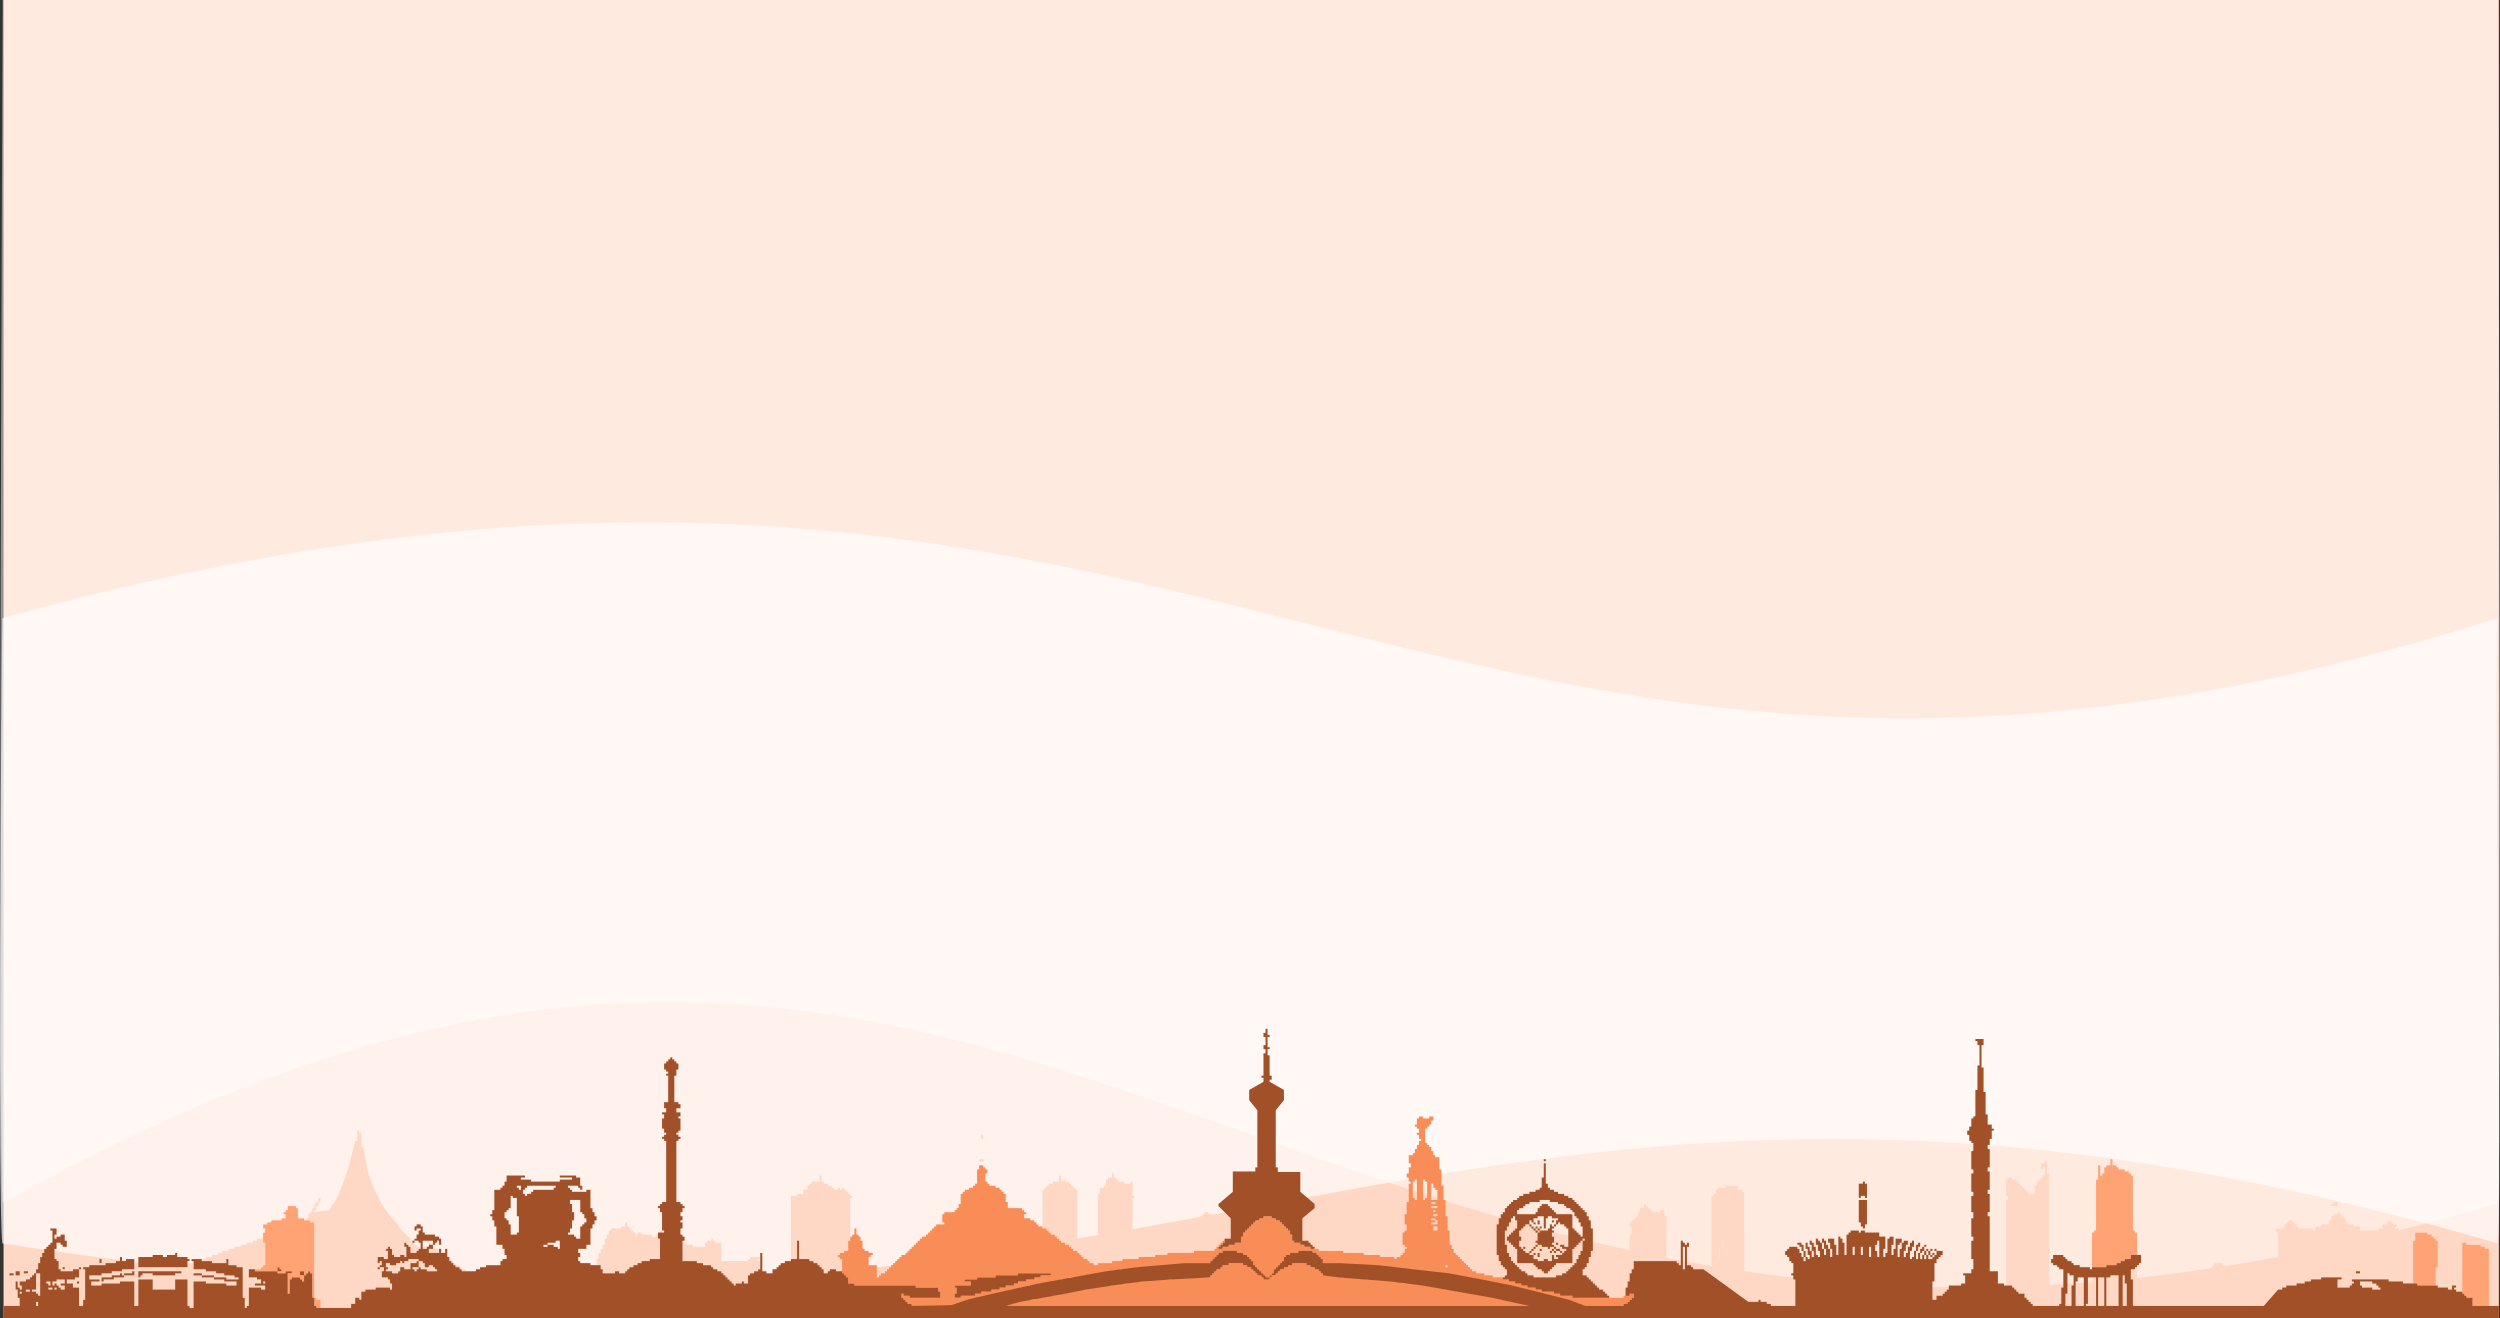 <svg xmlns="http://www.w3.org/2000/svg" xmlns:xlink="http://www.w3.org/1999/xlink" width="1010.897" height="533.004" viewBox="0 0 1010.897 533.004">
  <rect x="0" y="0" width="1010.897" height="533.004" fill="#333333" stroke="none"/>
  <defs>
    <clipPath id="clip-path">
      <rect id="Rectangle_204" data-name="Rectangle 204" width="1009" height="139" transform="translate(-1249 -1361.924)" fill="#c46565"/>
    </clipPath>
  </defs>
  <g id="Group_350" data-name="Group 350" transform="translate(11479.51 18600.002)">
    <rect id="Rectangle_203" data-name="Rectangle 203" width="1009" height="533" transform="translate(-11478.076 -18600)" fill="#ffd8c5"/>
    <path id="Path_641" data-name="Path 641" d="M1008.847,228.418c-428.587-125.413-521.035,76.042-1009,0C-1.964,215.255-.7,14.108-.153-24.36c488.965-135.46,571.447,138.881,1009,0C1007.012-9.2,1011,215.947,1008.847,228.418Z" transform="translate(-11478.417 -18325.641)" fill="#fff" opacity="0.67"/>
    <path id="Path_642" data-name="Path 642" d="M0,462.063c428.587-241.333,521.035,146.329,1009,0,1.812-25.33,0-486.423,0-486.423H0S-2.155,438.065,0,462.063Z" transform="translate(-11478.417 -18575.641)" fill="#fff" opacity="0.47"/>
    <g id="Mask_Group_75" data-name="Mask Group 75" transform="translate(-10229.076 -16844.074)" clip-path="url(#clip-path)">
      <g id="Слой_x0020_1" transform="translate(-1273.894 -1339.919)">
        <g id="_2332944874992" transform="translate(0 0)">
          <g id="Group_183" data-name="Group 183" transform="translate(91.818 85.687)">
            <path id="Path_643" data-name="Path 643" d="M-197.147,375.638v-.822h-.825v.822h-1.655v.824h1.655v-.824h.825v.824h1.655v.824h1.655v-1.649h2.481v-.822h.828v2.471h-2.483v.824h.828v.822h.828v-.822h.828v-.824h.825v.824h2.483v.822h4.136v-.822h-.828v-.824h-.828v-.824h-1.655v.824h-1.653v-1.649h-.828v-.822h-1.653v-.824h-4.136v.824h-1.655v.822Z" transform="translate(291.445 -366.577)" fill="#ffd8c5" fill-rule="evenodd"/>
            <path id="Path_644" data-name="Path 644" d="M-224.662,376.7h1.653v12.357h.828v-4.942h4.964v.822h1.653V383.29H-219.7v-1.649h-2.481v-.822h3.308v-.824h-3.308V375.05h-4.964v.825h2.483Z" transform="translate(254.441 -365.164)" fill="#ffd8c5" fill-rule="evenodd"/>
            <path id="Path_645" data-name="Path 645" d="M-236.305,376.346v.824h-2.481v.822h7.445V392h.828v.822h1.653V392h-1.653V374.7h-.828v1.649Z" transform="translate(238.786 -365.635)" fill="#ffd8c5" fill-rule="evenodd"/>
            <path id="Path_646" data-name="Path 646" d="M122.105,390.586h.828v-.824h.828v-.824h.828v-.824h.828v-.824h.825v-.822h.828v-.824h.828v-.825h.828v-9.062h-1.655v8.237h.828v.824h-.828v.825h-.828v.824h-.825v.822h-.828v.824h-.828v.824h-.828v.824h-.828Z" transform="translate(724.109 -364.221)" fill="#ffd8c5" fill-rule="evenodd"/>
            <path id="Path_647" data-name="Path 647" d="M-197.719,378.934v1.647h.828v.824h-6.617v1.646h.825v-.822h5.792v.822h.828v-2.471h-.828v-1.647h-.828v-.824H-200.2v-1.649h-.828v1.649h.828v.824Z" transform="translate(286.227 -363.279)" fill="#ffd8c5" fill-rule="evenodd"/>
            <path id="Path_648" data-name="Path 648" d="M136.217,383.171H138.7v-.824h.828v-.824h.825V380.7h-.825v-.822h2.481v-.824h-.828v-.824h2.481v-1.649h-.825v.824h-1.655v-.824h.828v-.822h-.828v.822h-.828v2.473h-.825v.824H138.7v.822h.828v.824H138.7v.824h-2.481Z" transform="translate(743.086 -364.221)" fill="#ffd8c5" fill-rule="evenodd"/>
            <path id="Path_649" data-name="Path 649" d="M-228.312,378.342v.824h.828v.824h4.134v-1.649h-4.962v-.822h-1.655v.822Z" transform="translate(250.646 -361.865)" fill="#ffd8c5" fill-rule="evenodd"/>
            <path id="Path_650" data-name="Path 650" d="M-229.59,376.579v.824h-1.654v.824h2.481v-1.648h-.827v-.824h-2.482v.824h2.482Zm-4.963,4.12h.827v-1.648h2.482v-.824h-3.309V380.7Z" transform="translate(244.479 -364.222)" fill="#ffd8c5" fill-rule="evenodd"/>
            <path id="Path_651" data-name="Path 651" d="M-194.081,371.639h-.828v-.822h-.825v1.647h-.828v-.824h-.828v-.822h-.828v.822h.828v.824h.828v.824h1.653v.824h.828Z" transform="translate(293.343 -370.817)" fill="#ffd8c5" fill-rule="evenodd"/>
            <path id="Path_652" data-name="Path 652" d="M-202.328,376.581V374.11h2.481v.824h.828v-.824h-.828v-.824h-2.481v.824h-.828v2.471Z" transform="translate(286.701 -367.52)" fill="#ffd8c5" fill-rule="evenodd"/>
            <path id="Path_653" data-name="Path 653" d="M-228.3,377.638v-.824h-.827v.824Zm-3.309,2.472v-1.648h2.482v-.824h-3.309v2.472Z" transform="translate(247.326 -362.808)" fill="#ffd8c5" fill-rule="evenodd"/>
            <path id="Path_654" data-name="Path 654" d="M-197.024,374.228h-2.483v-1.647h-.825v1.647h.825v.824h2.483Z" transform="translate(290.497 -368.461)" fill="#ffd8c5" fill-rule="evenodd"/>
            <path id="Path_655" data-name="Path 655" d="M-236.9,378.934v-1.649h1.653v-.824h-2.481v2.473Z" transform="translate(240.209 -363.279)" fill="#ffd8c5" fill-rule="evenodd"/>
            <path id="Path_656" data-name="Path 656" d="M-196.915,374.817v-2.471h-.828v-.824h-.828v1.649h.828v1.647Z" transform="translate(292.868 -369.875)" fill="#ffd8c5" fill-rule="evenodd"/>
            <path id="Path_657" data-name="Path 657" d="M-204.2,380.342h-2.483v.822h1.655v.824h.828Z" transform="translate(281.956 -358.096)" fill="#ffd8c5" fill-rule="evenodd"/>
            <path id="Path_658" data-name="Path 658" d="M-191.5,373.875v-.822h-1.655v-.824h-.828v1.647Z" transform="translate(299.035 -368.933)" fill="#ffd8c5" fill-rule="evenodd"/>
            <path id="Path_659" data-name="Path 659" d="M-199.737,377.521v-1.646h-.828v-.825h-.828v.825h.828v.824h-.828v.822Z" transform="translate(289.073 -365.164)" fill="#ffd8c5" fill-rule="evenodd"/>
            <path id="Path_660" data-name="Path 660" d="M-193.387,371.875h-1.655v.824h1.655Z" transform="translate(297.613 -369.404)" fill="#ffd8c5" fill-rule="evenodd"/>
          </g>
          <g id="Group_184" data-name="Group 184" transform="translate(55.42 41.196)">
            <path id="Path_661" data-name="Path 661" d="M110.816,400.481v2.473h.828v.824h25.643v-.824h.828v-.824h.828v-.824h.828v-.824h.828v-.822h.825v-.824h.828v-.824h.828v-.824h-.828v-8.237h1.655v8.237h1.653v-.822h1.655v-.824h4.136v-.824h3.309v-.824h2.481v-.822h4.136v-.824h8.272v.824h-1.655v3.3h2.483v-.824h2.481v-.824h.828v-.824h-.828v-.822h.828v-.824h.825V389.77h.828v-.822h.828v.822h1.653v1.649h-2.481v.824h.828v.824h12.409v.822h4.962V374.118h.828v-.824H192.71v-.824h-1.655v-.824h.828v-.822h-1.655V370H189.4v-.824h-.825V370h-.828v.824h-1.655v1.647h-1.653v.824h-7.445v-1.649H174.51v-.822h-2.481V370H171.2v-1.649h-.825v-.824h-.828V366.7h-.828v-.824h-.828v.824H166.24v.822h-.828v1.649h-.828v1.649h-3.308v.822H158.8v1.649h-.828v-.824h-5.792v-.824h-.825v-.822h-.828V370h-.828v-.824H148.04V370h-.825v.824h-.828v1.647h-3.309v1.649h.828v10.711H142.25V387.3h-.828v2.471H140.6v5.769h-.828v-.824h-2.483v-.824h-2.481v-.822H131.5v-.824h-2.481v-.824h-3.311v-.824h-1.653v-1.646h-.828v-.824H122.4V387.3h-.825v-.824h-3.309v.824h-.828v.825h-.828v.824h-.828v.822h-.828v.824h-.825v.824h-1.655v7.415h-.828v1.646Z" transform="translate(745.326 -332.922)" fill="#ffd8c5" fill-rule="evenodd"/>
            <path id="Path_662" data-name="Path 662" d="M-186.2,407.793v-.824h.827v-.824h.827V404.5h-.827v.824h-1.654V402.85h.827v-.824h2.481v.824h.827v.824h.827v-3.3h-.827v-.824h.827v-.824h.827v.824h.827v.824h.827v1.648h4.136v.824h.827V401.2h-.827v-1.648h-.827v-1.648h.827v-1.648h.827v.824h.827v.824h.827v-2.472l-.827-.824-.827-.824-.827-.824-.827-.824-.827-.824-1.654-2.472-.827-.824-.827-.824-2.481-3.3-1.654-2.472-.827-1.648-.827-1.648-.827-1.648-.827-1.648-.827-2.472-.827-1.648-.827-3.3-.827-4.119-.827-4.944h-.827v-5.768h-.827v-.824h-.827v4.119h-.827l-.827,3.3-.827,3.3-.827,3.3-.827,2.472-.827,2.472-.827,2.472-1.654,4.12-.827,1.648-.827,1.648-.827.824-.827,1.648-.827.824-5.79.824V383.9h.827v-1.648h.827V380.6h-.827v.824h-.827v1.648h-.827v1.648h-.827v.824h-.827V387.2h-.827v.824h1.654v.824h1.654v30.484h.827v.824h1.654v2.472h12.408V421.8h1.654v-3.3h2.481v-1.648h1.654v-.824h3.309v-1.648h6.617v-.824h-.827v-1.648h-2.481v-.824h-.827v-1.648h.827v-.824h.827v-1.648h-1.654v1.648h-.827v.824h-.827v-1.648h.827ZM-209.36,380.6v-1.648h-.827V380.6Z" transform="translate(306.969 -351.767)" fill="#ffd8c5" fill-rule="evenodd"/>
            <path id="Path_663" data-name="Path 663" d="M78.008,407.318H80.49v.824h.827v.822h.827v.824h.827v.824H86.28v1.646h.827v.824h.827v.824h.827v.824h.827V412.26h.827v-3.3h4.136v3.3h.827V362h-.827v-4.944h-.827v.824H92.071v2.473H92.9v-.824h.827v3.3H92.9v.824h-.827v.822h-.827v.824h-.827v1.649h-.827v3.3H87.107v-.824H86.28v-.824h-.827v-.822h-.827v-.824H83.8v-.824h-.827V365.3h-.827v-.824H80.49v-.822H78.835v.822h-.827v6.593h.827v1.647h-.827Z" transform="translate(701.206 -344.702)" fill="#ffd8c5" fill-rule="evenodd"/>
            <path id="Path_664" data-name="Path 664" d="M-131.542,393.308h2.481v-7.415h.828v7.415h4.136v.824h1.655v.822h1.653v.824h.828v.825h.828v.824h.828v1.646h1.653v-.824h.828v-.822H-115V396.6h.828v-4.12H-115v-1.649h1.653v6.593h.828v.822h1.655v-4.942h-.828v-.824h-.828v-.824h.828v-.824h1.653v-.822h1.655v-4.12h.828v-17.3h.825v-.822h-.825v-.824h-.828v-.824h-.828v-.824h-.828v-.822h-.825v.822h-.828v-.822h-.828v.822h-1.653v-.822H-115v-.824h-1.655v-.824h-1.653V362h-.828v-2.471h-.828V362h-3.309v.824h-.828v.824h-.828v1.647h-1.653v1.649h-2.483v.824h-2.481Z" transform="translate(419.405 -341.403)" fill="#ffd8c5" fill-rule="evenodd"/>
            <path id="Path_665" data-name="Path 665" d="M-78.625,395.427h5.79V394.6H-68.7v-.824h4.136V369.061h.827v-.822h-.827V362.47h-.827v.824h-2.482v-.824h-2.481v-.824h-.827v-.822h-.827v-1.649h-.827v1.649h-1.654v.822h-.827v2.473h-.827v.824H-77.8v2.471h-.827Z" transform="translate(490.567 -341.874)" fill="#ffd8c5" fill-rule="evenodd"/>
            <path id="Path_666" data-name="Path 666" d="M27.208,392.6h1.654v-.822h.827v-.824h.827v-4.12h.827V384.36h.827v2.473H33v.824h.827v.822H33v.824h.827v.824h.827v.824h.827v3.3h.827v7.415h4.136v-3.3h.827v-2.473h-.827V363.763h-.827v-.824H37.962v-1.647H33v.824H29.69v.822h-.827v1.649h-.827v.824h-.827Z" transform="translate(632.891 -339.047)" fill="#ffd8c5" fill-rule="evenodd"/>
            <path id="Path_667" data-name="Path 667" d="M-165.056,384.943h1.655v1.649h.828v1.646h4.962v-.824h1.655v.824h2.481v-.824h.828v-.822h.828v-.824h1.653v-.825h1.655v-.824h1.653V383.3h3.311v-.824h4.134v-8.24h-.825v-1.649h-.828v.824h-1.655v-.824h-4.136v-.822h-1.653v.822h-.828v-.822h-.828v-.824h-.828v-.824h-.825v-.824h-.828v-1.646h-.828v1.646h-1.653v.824h-4.136v.824h-.828v1.647h-.828v1.649h-.828V376.7h-.825v1.649h-.828V380h-.828v2.473h-.828Z" transform="translate(374.336 -330.567)" fill="#ffd8c5" fill-rule="evenodd"/>
            <path id="Path_668" data-name="Path 668" d="M-74.088,390.013V365.294h-.827v-.822h-.827v-.824h-.827v-.824H-77.4V362h-1.654v-.824h-.827V362h-.827v-2.471h-.827V362h-2.481v.824h-1.654v.824H-86.5v.824h-.827v.822h-.827v15.655H-86.5v.824h.827v.824h.827v.822h1.654v.824h.827v.824h.827v.824h.827v.822h1.654v.824H-77.4v.824h.827v.824h.827v.825Z" transform="translate(477.758 -341.403)" fill="#ffd8c5" fill-rule="evenodd"/>
            <path id="Path_669" data-name="Path 669" d="M13.1,392.479h.827v-1.646h.827v-3.3H27.986V369.409h-.827v-2.471H25.5v.824H22.2v-.824h-.827v-.824h-.827v-.824h-.827v-.822h-.827v1.647H17.233v1.649h-.827v1.647h-.827v.824h-.827v.824h-.827v.824H13.1v1.647h.827v3.3H13.1Z" transform="translate(613.914 -334.807)" fill="#ffd8c5" fill-rule="evenodd"/>
            <path id="Path_670" data-name="Path 670" d="M-150.239,372.11v7.418h5.789v.822h2.483v.824h3.308V382h.828v.824h1.653v.822h1.655v.824h.825v.824h.828v.824h.828v.824h.828v.822h.828v.824h.825v.824h.828v-.824h2.483v-.824h.825v.824h1.655v-3.3h.828v-.824h1.653v-.824h1.655v-.822h.828v-3.3h-.828V378.7h.828v-.824h-4.136v.824h-.828v.824h-10.753V372.11h-2.483v-.822h-.825v-.824h-.828v.824h-1.655v.822h-.828v1.649H-146.1v-.824h-2.481v-.824Z" transform="translate(394.261 -326.798)" fill="#ffd8c5" fill-rule="evenodd"/>
            <path id="Path_671" data-name="Path 671" d="M-67.689,383.179h2.482v-.824h10.753v-.822h8.272v-.824h.827v-.824h.827v-.824h.827v-.824h.827v-.822H-43.7v-1.649h.827v-.824H-43.7v-3.3h-.827V370h-.827v-1.649h-.827v-.824h-.827V366.7h-1.654v-.824h-1.654v.824h-.827v.822h-.827v.824H-52.8V370h-.827v1.647h-.827v2.473h-.827v1.646h.827v.824h-.827v.824h-.827v1.647H-67.689Z" transform="translate(505.274 -332.922)" fill="#ffd8c5" fill-rule="evenodd"/>
            <path id="Path_672" data-name="Path 672" d="M-232.083,377.879v1.649h1.653v.822h5.792V378.7h.825v2.471h8.272v1.649h4.964V382h.825v-.824h.828V372.11h-.828v-1.647h-2.481v.824h-1.653v.822h-2.483v.824h-2.481v.824h-2.481v.824h-2.483v.824h-2.481v.822h-1.655v.824h-2.481v.824Z" transform="translate(284.198 -326.798)" fill="#ffd8c5" fill-rule="evenodd"/>
            <path id="Path_673" data-name="Path 673" d="M-21.755,379.882v-4.944h-.827v-.822h-.827v-.824h-.827v-.824h-1.654v-.824h-.827v-.822h-.827v-1.649h-.827v-.824H-29.2v.824h-.827V370h-.827v.824h-.827v1.646h-.827v.824h-1.654v.824h-1.654v.822h-.827v1.649h.827v2.471h8.272v.824Z" transform="translate(547.022 -329.625)" fill="#ffd8c5" fill-rule="evenodd"/>
            <path id="Path_674" data-name="Path 674" d="M-242.667,378.463h2.481v4.117h9.1v-5.766h-9.1v.824h-2.481Z" transform="translate(269.965 -318.317)" fill="#ffd8c5" fill-rule="evenodd"/>
            <path id="Path_675" data-name="Path 675" d="M-233.6,392V378.817h4.964v-.824h-2.483v-.822H-233.6V374.7h-1.653V392Z" transform="translate(279.929 -321.145)" fill="#ffd8c5" fill-rule="evenodd"/>
            <path id="Path_676" data-name="Path 676" d="M-225.261,390.586h1.655v-2.473h-.828V375.756h-1.653v11.533h.825Z" transform="translate(292.263 -319.73)" fill="#ffd8c5" fill-rule="evenodd"/>
            <path id="Path_677" data-name="Path 677" d="M-228.775,378.581h4.136v.824h4.962v-.824h-1.653v-.824h-4.136v-.824h-3.309v-.824h-3.309v1.649h3.309Z" transform="translate(284.198 -319.26)" fill="#ffd8c5" fill-rule="evenodd"/>
            <path id="Path_678" data-name="Path 678" d="M139.039,379.521h.825v.824H144v.822h3.308v-.822h-.825v-.824h-.828V378.7H144v-.824h-4.962Z" transform="translate(783.28 -316.905)" fill="#ffd8c5" fill-rule="evenodd"/>
            <path id="Path_679" data-name="Path 679" d="M-244.783,378.7v9.064h1.653v-9.888h-.828v.824Z" transform="translate(267.119 -316.905)" fill="#ffd8c5" fill-rule="evenodd"/>
            <path id="Path_680" data-name="Path 680" d="M-225.466,379.167v-.824h-1.655v-.822h-4.962v1.647Z" transform="translate(284.198 -317.375)" fill="#ffd8c5" fill-rule="evenodd"/>
            <path id="Path_681" data-name="Path 681" d="M-199.981,375.521v.825h.828v1.646h.828v-.822h.828v-.824h1.653v.824h2.483v-.824h-1.655v-.825h-1.655V374.7h-.825v.824Z" transform="translate(327.369 -321.145)" fill="#ffd8c5" fill-rule="evenodd"/>
            <path id="Path_682" data-name="Path 682" d="M-197.158,372.346v2.471h2.481V374h.828v-.824h.825v-.824h-1.653v-.824h-.828v1.649h-.828v-.824Z" transform="translate(331.165 -325.385)" fill="#ffd8c5" fill-rule="evenodd"/>
            <path id="Path_683" data-name="Path 683" d="M-230.064,378.814v-1.647H-234.2v1.647Z" transform="translate(281.351 -317.846)" fill="#ffd8c5" fill-rule="evenodd"/>
            <path id="Path_684" data-name="Path 684" d="M-233.239,378.463v-1.649h-4.136v1.649Z" transform="translate(277.082 -318.317)" fill="#ffd8c5" fill-rule="evenodd"/>
            <path id="Path_685" data-name="Path 685" d="M-222.547,379.167h2.483V377.52h-4.964v.822h2.481Z" transform="translate(293.686 -317.375)" fill="#ffd8c5" fill-rule="evenodd"/>
            <path id="Path_686" data-name="Path 686" d="M-186.32,377.287v.824h.828v.822h1.655v-.822h-1.655v-.824h-.828v-.824h-1.653v-.824h-.828v-.822h-.828v-.824h-.828v.824h.828v.822h.828v.824h.828v.824Z" transform="translate(340.178 -322.086)" fill="#ffd8c5" fill-rule="evenodd"/>
            <path id="Path_687" data-name="Path 687" d="M-193.631,372.7v.824h1.655v.822h1.653V372.7h-1.653v-.824h-.828v.824Z" transform="translate(335.908 -324.913)" fill="#ffd8c5" fill-rule="evenodd"/>
            <path id="Path_688" data-name="Path 688" d="M134.928,364.938H134.1v.822h2.481v-1.647h-1.653Z" transform="translate(776.638 -335.278)" fill="#ffd8c5" fill-rule="evenodd"/>
            <path id="Path_689" data-name="Path 689" d="M-252.654,381.4h-1.655v1.649h1.655Z" transform="translate(254.309 -312.193)" fill="#ffd8c5" fill-rule="evenodd"/>
            <path id="Path_690" data-name="Path 690" d="M-33.47,368.349h.827v-2.471h-.827Z" transform="translate(551.292 -332.922)" fill="#ffd8c5" fill-rule="evenodd"/>
            <path id="Path_691" data-name="Path 691" d="M-193.51,370.817h-.827v.824h.827Zm.827,1.648v-.824h-.827v.824Z" transform="translate(334.959 -326.326)" fill="#ffd8c5" fill-rule="evenodd"/>
            <path id="Path_692" data-name="Path 692" d="M-222.559,378.7h.828v-.824h-.828Z" transform="translate(297.006 -316.905)" fill="#ffd8c5" fill-rule="evenodd"/>
            <path id="Path_693" data-name="Path 693" d="M-153.292,369.877v-.824h-.828v.824Z" transform="translate(389.042 -328.682)" fill="#ffd8c5" fill-rule="evenodd"/>
          </g>
          <g id="Group_185" data-name="Group 185" transform="translate(96.78 35.428)">
            <path id="Path_694" data-name="Path 694" d="M145.408,414.387h-4.136v-.824h-3.309v-.824h-3.309v-.824H133v-.824h-.827v-.824h-.827v-.824h-.827v-.824h-.827V407.8h-.827v-.824h-.827v-.824h-.827v-.824h-.827V404.5h-.827v-1.648h-.827V401.2H123.9v-5.767h-.827v-5.768h-.827v-6.591h-.827v-5.767h-.827v-6.591h-.827v-4.943h-1.654v-.824h-.827V363.3h-.827v-1.648h-.827v-.824H114.8v-.824h-.827v-5.767h.827v-.824h.827v-.824h.827v-1.648h.827V349.3H115.63v.824h-2.481V349.3h-1.654v.824h-.827v2.472h-.827v.824h.827v.824h.827v1.648h-.827v.824h.827v1.648h.827v.824h-.827v1.648h-.827v1.648h-.827v1.648h-.827v.824h-1.654v3.3h.827V369.9h-.827v2.472h-.827v1.648h.827v1.648h.827v.824h-.827V383.9h-.827v4.943H105.7v4.12h.827v2.472H105.7v.824h-.827V401.2h.827v.824h.827v.824H105.7V404.5h-.827v.824h-.827v.824h-1.654v.824h-.827v-.824h-5.79v-.824H89.16V404.5H80.888v-.824H70.961v-.824H67.653v-.824H65.171V401.2H63.517v-.824H61.035v-.824h-.827v-2.472h-.827v-1.648h-.827v-.824h-.827v-.824H56.9v-.824h-.827v-.824h-.827v-.824H53.59v-.824H51.936v-.824H48.627v.824H46.973v.824H45.319v.824h-.827v.824h-.827v.824h-.827v.824H42.01v.824h-.827v.824h-.827v1.648h-.827v2.472H37.047v.824H34.565v.824H32.084v.824H30.429v-.824h.827V401.2h.827v-.824h.827v-.824h-.827v.824h-.827v.824h-.827v.824H29.6v.824h-.827v.824H20.5v.824H9.749v.824H4.786v.824H-1.831v.824H-8.449v.824h-4.136v.824h-5.79v.824h-1.654v-.824h-1.654V407.8h-.827v-.824h-1.654v-.824h-.827v-.824h-.827V404.5h-.827v-.824H-28.3v-.824h-.827v-.824h-.827V401.2H-31.61v-.824h-1.654v-.824h-.827v-.824h-.827v-.824h-.827v-.824H-37.4v-.824h-.827v-.824h-.827v-.824h-1.654v-.824h-1.654v-.824h-.827v-.824h-.827v-.824h-1.654v-.824h-2.482v-1.648h.827v-.824h-.827V387.2h-.827v-.824h-5.79V383.9H-55.6v-3.3h-.827v-.824h-.827v-.824h-.827v-.824h-1.654v-.824h-2.482v-.824h-.827v-.824h-.827v-3.3h.827v-1.648h-.827v-.824H-64.7v-.824h-1.654v1.648h-.827v5.768h-.827v.824h-.827v.824h-1.654v.824h-1.654v.824h-.827v.824H-73.8v4.12h-.827v1.648h-.827v.824h-.827v.824h-4.136v.824h-.827v3.3h.827v.824h-3.309v.824h-.827v.824h-.827v.824H-86.2v.824h-.827v.824h-.827v.824h-1.654v.824h-.827v.824h-.827v.824h-.827v.824h-.827v.824h-.827v.824h-.827v.824H-95.3v.824h-.827v.824h-1.654v.824h-.827v.824h-.827v.824h-.827v.824h-.827v.824h-.827v.824h-.827v.824h-.827v.824h-.827v.824h-1.654v.824h-.827v.824h-.827v-4.944h-3.309v-3.3h.827v-.824h.827V404.5h-1.654v-.824h-1.654v-.824h-.827v-3.3h-.827v-1.648h-.827v-.824h-.827v-2.472h-.827v2.472h-.827v.824h-.827v1.648h-.827v4.119h-1.654v.824H-122.6v.824h-.827v.824h.827v.824h.827v5.767h.827v.824h.827v.824h.827v2.472h2.482v.824h24.816v.824h9.1v1.648h.827v2.472H-94.476V421.8h-2.482v-.824h-.827v1.648h.827v.824h.827v.824h.827v.824h1.654v.824h17.371V425.1h3.309v-.824h4.136v-.824h3.309v-.824h3.309V421.8h2.481v-.824h2.482v-.824h3.309v-.824h4.136v-.824H-46.5v-.824h4.136v-.824h5.79v-.824h3.309v-.824h3.309v-.824h5.79v-.824h5.79v-.824h3.309v-.824h5.79v-.824h6.617v-.824H8.923v-.824h7.445v-.824H27.121V407.8h.827v-.824h.827v-.824H29.6v-.824h.827V404.5h1.654v-.824h5.79v.824h2.481v.824H42.01v.824h.827v.824h.827v.824h.827v1.648h.827v.824h.827v.824h.827v.824H47.8v.824h.827v.824h.827v.824h1.655v.824H48.628v-.824H47.8v-.824H46.146v-.824h-.827v-.824h-.827v-.824h-.827v-.824H42.01v-.824H40.356v-.824h-5.79v.824H32.084v.824h-.827v.824H29.6v.824h-.827v.824h-.827v.824h-.827v.824H11.4v.824H-.177v.824H-6.794v.824h-5.79v.824h-5.79v.824h-4.963v.824H-28.3v.824H-31.61v.824h-4.136v.824h-4.963v.824h-3.309v.824h-5.79v.824H-52.29v.824H-55.6v.824H156.162V425.1h-2.481v-.824h-4.136v-.824h-4.963v-.824H142.1V421.8h-5.79v-.824H133v-.824h-4.963v-.824h-4.963v-.824h-4.963v-.824h-4.136v-.824h-9.1v-.824h-4.136v-.824H89.987v-.824H80.061v-.824H72.616v-.824h-.827v-.824h-.827v-.824H69.307v-.824H67.653v-.824H66v-.824h-5.79v.824H58.554v.824H56.9v.824H55.245v.824h-.827v.824h-.827v.824H51.936v.824h-.827v-.824h.827v-.824h.827v-1.648h.827v-.824h.827v-.824h.827v-.824h.827V407.8H56.9v-1.648h.827v-.824h1.654V404.5H62.69v-.824h5.79v.824h1.654v.824h.827v.824h.827v.824h.827v1.648h6.617v.824H94.95v.824h4.963v.824h9.1v.824h5.79v.824h4.136v.824H123.9v.824h4.963v.824h5.79v.824h2.481v.824h5.79v.824h2.482v.824h4.136v.824h3.309v.824h4.136v.824h2.481v.824h4.136v.824h3.309v.824h3.309v.824h4.136v.824h2.482v.824h17.371V425.1h1.654v-.824h.827v-.824h.827v-.824h.827v-1.648h-1.655v.824h-2.481v.824h-20.68V421.8H168.57v-.824h-2.482v-.824h-4.963v-.824h-2.481v-.824h-3.309v-.824h-2.482v-.824h-2.481v-.824h-2.482v-.824h-2.482v-.824Zm-186.945,0h-2.481v.824h-3.309v.824h-3.309v.824H-52.29v.824H-55.6v.824H-58.08v.824h-3.309v.824h-4.136v.824h-2.481v.824H-73.8v.824h-2.481v-1.648h.827v-2.472h-.827v-.824h6.617v-1.648h-2.481v-.824h4.963v-.824h7.445v-.824h9.1v-.824H-37.4v.824h-4.136v.824Zm163.784-4.944h.827v.824h-.827Zm-4.963-15.654h1.654v1.648h-1.654Zm.827-2.472h-1.654v-.824h1.654v.824h.827v1.648h-2.482v-.824h1.654Zm-.827-2.472h1.654v.824h-1.654Zm0-1.648h.827v.824h-.827Zm-.827-1.648h2.482v.824h-2.482Zm0-1.648h1.654v.824h-1.654Zm0-7.415h.827v1.648h.827v.824h.827v4.12h-2.482Zm-2.481,6.591h-.827v-8.239h.827v.824h.827v6.591h-.827v.824Zm-4.963-7.415h.827v-.824h.827v8.239h-.827v-.824h-.827v-6.591Z" transform="translate(388.957 -349.297)" fill="#f88d57" fill-rule="evenodd"/>
            <path id="Path_695" data-name="Path 695" d="M92.825,400.373h5.79v-.825h4.136v-.824h1.654V397.9h1.654v-.824h2.481v-1.649h2.482v-9.062H110.2v-.824h-.827V363.3h-.827v-.824h-.827v-.824H106.06v-.822h-2.482V360h-.827v-.824H101.1v-2.471h-.827v2.471H98.615V360h-.827v2.471h-.827v.824h-.827v-4.12h-.827v5.766h-.827v20.6h-.827v.824h-.827Z" transform="translate(679.771 -339.403)" fill="#ffa375" fill-rule="evenodd"/>
            <path id="Path_696" data-name="Path 696" d="M-204.117,392.833h.828v-.824h.828v-.824h.825v.824h.828V401.9h.828v3.3h.828v.822h1.653v-3.3h-1.653V401.9h-.828V371.412h-1.655v-.824h-2.481v-.824H-206.6v-4.12h-.828v-.824h-3.308v1.649h-.828v.824h-.828v.824h.828v1.647h-1.653v.824h-4.136v.824h-1.655v.824h-1.655v1.647h.828v1.649h-.828v4.117h.828v9.064h-.828v.825h-.825v.824h-2.483v.822h9.1v-1.646h.828v.824h.828v.822h-1.655v.824h3.309v-.824h2.481v.824h-1.653v8.24h.828v-5.766h.825v-.824h3.311v.824h.825v.822h.828v-2.471h-1.653v-1.649h1.653Z" transform="translate(253.749 -328.568)" fill="#ffa375" fill-rule="evenodd"/>
            <path id="Path_697" data-name="Path 697" d="M167.431,396.713v-23.07h-1.655v-.824h-1.653v-.824h-5.792v-.824h-1.653v20.6h.825v.824h.828v.822h2.481v3.3Z" transform="translate(765.641 -320.088)" fill="#ffa375" fill-rule="evenodd"/>
            <path id="Path_698" data-name="Path 698" d="M148.211,390h1.655v.824h7.445v-7.415h.825V372.7h-.825v-.824h-.828v-.824h-.828v-.824H154v-.822h-4.962v3.3h-.828Z" transform="translate(754.254 -322.442)" fill="#ffa375" fill-rule="evenodd"/>
            <path id="Path_699" data-name="Path 699" d="M27.208,379.409v5.769h.827V386H29.69v.822h.827v.824h.827v.824H33v.824h.827v.822h.827v.824h1.654v.825h.827v.824h1.654v.822h1.654v.824H42.1v.824h4.136v-.824h.827v-4.12H44.579V389.3H40.443v-.824H36.307v-7.415H35.48v-3.3h-.827v-.824h-.827v-.824H33v-.824h.827v-.822H33v-.824h-.827v-2.473h-.827v2.473h-.827v4.12H29.69v.824h-.827v.822Z" transform="translate(591.531 -320.088)" fill="#ffd8c5" fill-rule="evenodd"/>
            <path id="Path_700" data-name="Path 700" d="M104.831,387.761h1.655v-2.473h1.653v2.473h14.889v-.824H122.2v-2.473h-.825v.824h-.828v.824h-.828v-1.649h.828v-.822h-.828v-.824h-.828v.824h-.825v.822h.825v1.649h-.825v-.824h-.828v-1.646h-.828v-.824h.828v-.824h-1.655v.824h-.825v.824h.825v1.646h-1.653v-1.646h-1.655v-3.3h-.828v.822h-.825v2.473h-.828v.822h-1.655v-1.646h-.828v-1.649h-.825v-.822h-.828v-2.473H104v1.649h.828v.824H104v.822h-.825v.824h-.828v2.471h2.481Z" transform="translate(692.581 -311.136)" fill="#ffd8c5" fill-rule="evenodd"/>
            <path id="Path_701" data-name="Path 701" d="M96.949,377.638H95.294v11.535h4.963V376.814H96.949Z" transform="translate(683.093 -312.549)" fill="#ffd8c5" fill-rule="evenodd"/>
            <path id="Path_702" data-name="Path 702" d="M81.183,380.932v1.646h.827v.824h.827v.824h.827v.824h.827v.824H95.245v-.824h-.827v-2.473h-.827v-.822h-.827v.822H90.282v-3.3H86.146v3.3h-.827v2.473h-.827v-.824h-.827V383.4h-.827v-.824H82.01v-1.646Z" transform="translate(664.116 -309.252)" fill="#ffd8c5" fill-rule="evenodd"/>
            <path id="Path_703" data-name="Path 703" d="M93.883,388.7h2.482V377.167H93.883Z" transform="translate(681.195 -312.077)" fill="#ffd8c5" fill-rule="evenodd"/>
            <path id="Path_704" data-name="Path 704" d="M102.009,391.058V375.4h-.828v.824H99.528v4.12h.827v10.711Z" transform="translate(688.785 -314.433)" fill="#ffd8c5" fill-rule="evenodd"/>
            <path id="Path_705" data-name="Path 705" d="M92.472,388.7h2.482V377.167H93.3v9.886h-.827Z" transform="translate(679.297 -312.077)" fill="#ffd8c5" fill-rule="evenodd"/>
            <path id="Path_706" data-name="Path 706" d="M98.117,389.173h1.654v-9.064h-.827v-3.3h-.827Z" transform="translate(686.888 -312.549)" fill="#ffd8c5" fill-rule="evenodd"/>
            <path id="Path_707" data-name="Path 707" d="M-199.737,377.992h.828v.824h2.481v-.824h.828v-.822h-.828v.822h-.828v-1.646h-.828v-.825h-1.653V374.7h-1.655v.824h.828v.825h.828Z" transform="translate(284.112 -315.376)" fill="#ffd8c5" fill-rule="evenodd"/>
            <path id="Path_708" data-name="Path 708" d="M-124.486,379.526h1.653v.822h.828v-.822h-.828v-6.593h-1.653v1.649h.828v4.12h-.828Z" transform="translate(387.534 -317.732)" fill="#ffd8c5" fill-rule="evenodd"/>
            <path id="Path_709" data-name="Path 709" d="M-234.187,377.757v-1.649h-2.483v1.649Z" transform="translate(236.67 -313.492)" fill="#ffd8c5" fill-rule="evenodd"/>
            <path id="Path_710" data-name="Path 710" d="M-233.142,374.463v.824h2.483v-1.649h-.828v.824Z" transform="translate(241.414 -316.789)" fill="#ffd8c5" fill-rule="evenodd"/>
            <path id="Path_711" data-name="Path 711" d="M-201.5,375.756h-1.655V377.4h.828v-.824h.828Z" transform="translate(281.739 -313.962)" fill="#ffd8c5" fill-rule="evenodd"/>
            <path id="Path_712" data-name="Path 712" d="M-98.734,354.121h.827v-1.649h-.827Z" transform="translate(422.166 -345.057)" fill="#ffd8c5" fill-rule="evenodd"/>
            <path id="Path_713" data-name="Path 713" d="M-99.086,357.528h1.654v-.822h-1.654Z" transform="translate(421.691 -339.403)" fill="#ffd8c5" fill-rule="evenodd"/>
          </g>
          <g id="Group_186" data-name="Group 186">
            <path id="Path_714" data-name="Path 714" d="M603.84,431.465h.827v3.3h.827v9.063H603.84Zm-6.617.824h1.654v-.824h3.309v12.358h-4.963V432.289Zm-3.309,0h2.482v11.535h-2.482ZM588.95,443h.827V432.289h3.309v11.535H588.95V443Zm-4.136-9.063h.827v-1.648h2.481v11.535h-3.309ZM258.9,432.289h-1.655v-.824h-.827v-.824h-.827v-.824h-.827v-.824h-.827v-.824h-.827v-.824h-.827V425.7h-.827v-.824h-.827v-.824H249.8v-.824h-1.654V422.4h-2.481v-.824h-5.79v.824h-1.655v.824H237.4v.824h-.827v.824h-.827v.824h-.827v.824H224.479l-19.344,1.648-12.408,1.648-9.1,1.648-9.1,1.648-9.1,1.648-7.445,1.648-7.445,1.648-12.953,2.987-7.445,2.472-16,.309V443H112.49v-.824h-.827v-.824h-.827v-.824h-.827v-1.648h.827v.824h2.482v.824h12.408v-2.472H124.9v-1.648h-9.1v-.824H90.983v-.824H88.5V432.29h-.827v-.824h-.827v-.824H86.02v-.824H83.538v-.824H81.056v.824h-.827v.824H78.575v-1.648h-.827v-.824h-.827v-.824h-.827v-.824H74.439V425.7H72.785v-.824H68.649v-7.415h-.827v7.415H65.34v.824H62.858v.824H61.2v.824h-.827v.824h-.827v.824H57.9v1.648H55.413v-.824H53.759V422.4h-.827v6.591H52.1v.824H50.45v.824H48.8v.824h-.827v3.3H46.314v-.824h-.827v.824H43.006v.824h-.827v-.824h-.827v-.824h-.827v-.824H39.7v-.824H38.87v-.824h-.827v-.824h-.827v-.824H35.561v-.824H33.907v-.824h-.827v-.824H29.771v-.824H27.289V425.7H21.5v-8.239h.827v-1.648H21.5v-.824h-.827v-2.472H21.5v-2.472h-.827v-.824H21.5v-1.648h-.827v-1.648H21.5v-1.648h.827v-.824H21.5v-.824h-.827V401.8H19.017V377.087h.827v-.824h.827v-.824h-.827v-.824h-.827v-.824h.827v-.824h.827v-4.943h-.827V367.2h.827v-1.648H19.017V363.9h1.655v-1.648h-.827v-.824H18.19V350.722h.827V348.25h.827v-2.472h-.827v-.824H18.19v-.824h-.827v-.824h-.827v.824h-.827v.824h-.827v.824h-.827v2.472h.827v.824h.827v.824h-.827v.824h.827v10.711H14.054V363.9h.827v1.648H13.227v.824h.827v1.648h-.827v4.12h.827v1.648h.827v.824h-.827v.824h-.827v.824h.827v.824h.827V401.8H13.227v.824H12.4v.824h-.827v.824H12.4v1.648h.827v7.415h.827v.824H11.572v2.472H12.4v8.239H8.264v.824H4.955v.824H3.3v.824H1.646v.824H-.008v.824H-.836v.824h-.827v.824H-4.144v-.824H-5.8v.824h-4.963v-1.648h-.827v-1.648h-4.136v-.824h-4.136V425.7h-.827V424.05h.827V422.4h-.827v-1.648h3.309v-1.648h1.654v-6.591h.827v-1.648h.827V409.22h.827v-1.648h-.827v-1.648H-14.9v-1.648h-.827v-7.415h-1.654v.824h-5.79v-.824H-24v-.824h-.827v-.824h4.136v.824h.827v.824h.827v-1.648h-.827v-3.3h-1.654v-.824h-6.618v.824h4.963v.824h-4.963v.824H-39.713v-.824h-4.136v-.824h1.654v-.824H-49.64v2.472h-.827v1.648h-.827v.824h-.827v.824H-54.6V405.1h-.827v1.648h-.827v.824h.827v1.648h.827v2.472h.827v7.415h2.481v1.648h.827v2.472h.827v1.648h-1.654v.824h-.827v1.648h-5.79v.824h-2.482v.824h-1.654v.824h-5.79v-.824h-.827v-.824h-1.654v-.824h-.827v-.824h-.827V425.7H-72.8V424.05h-.827v-3.3h-.827V422.4H-76.11v-1.648h-.827V422.4h-4.136v-1.648h1.654v-1.648h-1.654v.824H-81.9v.824h-1.654v-3.3h4.136v1.648h.827v-.824h.827v-.824h.827v1.648h.827v-2.472h-.827v-.824h-1.654v-.824h-4.136v-.824h-.827v-2.472h-.827v-.824h-1.654v.824h-.827v1.648h.827v-.824h1.654v.824h-.827v1.648h-.827v1.648h-.827v.824h1.654v.824h.827v2.472h-.827v.824h-.827v.824h-2.481v-2.472h-.827v-.824h-.827v-.824H-91v1.648h.827v4.12H-91v-.824h-1.654v.824h-2.482v-.824h-.827v-2.472h-.827v-.824h-.827v.824h-.827v.824h.827v3.3h-1.654v-.824h-2.481v2.472h.827V425.7h.827v1.648h-.827v.824h-.827v.824h.827v-.824h1.654v1.648h-.827v2.472h2.481v.824h.827v1.648h.827v2.472h-.827v-.824h-5.79v.824h-4.136v.824h-1.654v3.3h-.827v-.824h-1.654V443h-1.654v1.648h-14.062v-.824h-.827v-3.3h-.827v-9.887h-.827v-.824h-.827v.824h-.827v.824h-.827v-1.648h-1.654v1.648h1.654v2.472h-.827v-.824h-.827v-.824h-3.309v.824h-.827v5.768h-.827v-8.239h1.654v-.824h-2.481v.824h-3.309v-.824h1.655v-.824h-.827v-.824h-.827v1.648h-9.1v-.824h-2.482v3.3h3.309v.824h1.654v1.648h-2.481v.824h4.136v1.648H-148.9v-.824h-4.963v7.415h-.827v.824h-.827v-4.12h-.827V428.17h-2.481v-.824h-3.309v-2.472h-.827v1.648h-5.79V425.7h-4.136v-.824h-4.136v.824h.827v3.3h4.963v.824h4.136v.824h3.309v.824h4.136v.824H-158v.824h-4.963v-.824h-4.963v-.824h-4.963v-.824H-176.2v.824h3.309v.824h4.963v.824h4.136v.824h4.963v1.648h-4.136v-.824h-8.272v-.824H-176.2v10.711h-1.655v-.824h-.827V433.113h-4.963v4.12h-9.1v-4.12h-5.79v10.711h-1.654v-9.887h-5.79v.824h-7.445v.824h-4.136v-1.648h3.309v-.824h-4.136v-1.648h4.963v-.824h4.136v-.824h4.136v-.824h4.963v-4.119H-203.5v.824h-1.654V424.05h-.827V425.7h-1.654v.824h-4.136v.824h-6.618v.824h-2.481v.824h.827v12.359h-.827v2.472h-1.654v-7.415H-225v-1.648h-2.482v-1.648h3.309v-.824h1.654v-3.3H-225v.824h-4.963v-.824h-.827v-3.3h-.827v-.824h-.827v-4.12h.827v-2.472h1.654v.824h.827v.824h1.654v-2.472h-.827v-2.472h-1.654v.824h-1.654v.824h-.827v-1.648h.827v-2.472H-234.1v.824h.827v4.943h-.827v.824h-.827v.824h-.827v.824h-.827V422.4h-.827v1.648h-.827v2.472h-.827v2.472h-.827v1.648h1.654V439.7h-.827v-.824h-.827v-.824h-1.655v-.824h1.655v-6.591h-.827v.824h-.827v.824h-.827v.824h-1.654v.824h-2.481v1.648h.827v1.648h-.827v-.824h-.827v-2.472h-.827v3.3h.827v3.3h.827v3.3h-31.433v4.944H784.994v-4.944h-39.7v-3.3h-2.482V439.7h-.827v-.824h-.827v-.824h-2.482v-.824h-.827v-.824h.827v-.824h-1.654v1.648h-1.654v-.824h-4.136v-.824h-8.272v-.824h-5.79v-.824h-5.79v-.824H696.485v.824h.827v.824h-.827v.824h-.827v.824h-4.963v-3.3h1.655v-.824h-8.272v.824H679.94v.824h-2.481v.824H674.15v.824h-4.136v.824H668.36v.824h-1.654l-5.79,6.591h-52.94V433.113h-.827v-4.12H608.8v-.824h.827v-.824h.827v-.824h.827v-3.3h-4.136v1.648h-2.481v.824h-1.654v.824h-1.654v.824h-4.136v.824h-5.791v.824H590.6v-.824h-4.136v-.824h-2.481v-.824h-.827V425.7h-1.654v-.824h-.827v-.824h-.827v-.824h-4.136v1.648h-.827v1.648h.827v.824h1.655v.824h.827v.824h1.654v7.415h-.827V443H578.2v.824H567.443V443h-.827v-.824h-.827v-.824h-.827v-.824h-.827v-1.648h-2.481v-.824h-.827v-.824H560v-.824h-.827v-.824h-3.309v-.824h-2.482v-4.944h-3.309V407.572h-.827v-1.648h.827v-7.415h-.827v-1.648h.827v-7.415h-.827V387.8h.827v-7.415h-.827v-1.648h.827v-2.472h.827v-3.3h.827v-.824H550.9V370.5h-1.655v-4.119h-.827v-9.063h-.827v-9.887h-.827v-9.063h.827v-2.472h-3.309v.824h.827v1.648h.827V346.6h-.827v9.887h-.827V367.2h-.827v.824h-.827v3.3H541.8v1.648h-.827v1.648h.827v2.472h.827v.824h.827v3.3h-.827v7.415h.827v1.648h-.827v7.415h.827v1.648h-.827v6.591h.827V408.4h-.827v7.415h.827v1.648h-.827v7.415h.827v4.119h-.827v1.648h-3.309v.824h.827v3.3h-1.654v.824h-4.963v1.648H532.7v.824h-.827v.824h-.827v.824h-2.482v1.648H526.91v-7.415h.827v-7.415h.827v-1.648h.827v-.824h.827v-.824h.827v-1.648h-2.482v1.648h-.827v.824h-.827v.824h-1.654v-1.648h-.827v1.648H523.6v-1.648h-.827v1.648h-.827V422.4h-.827v2.472h-.827v-3.3h-.827v2.472h-.827v.824h-.827v-3.3h.827v-1.648h.827v-2.472h-.827v.824h-.827v1.648h-.827V422.4h-.827v1.648h-.827v-2.472h.827v-2.472h.827v-1.648H515.33v.824H514.5v2.472h-.827v3.3h-.827v-4.944h.827v-.824h.827v-1.648h-2.482v4.12h-.827v2.472h-.827v-4.12h.827v-3.3H509.54v.824h-.827V422.4h-.827v1.648h-.827v-3.3h.827v-4.944H505.4v-1.648h-5.79v-.824h-1.654v.824h-.827v-.824h-3.309v.824H493v.824h-.827v8.239h-.827v-4.944h-.827v-1.648h-.827v-.824h-.827v7.415h-.827v-4.12h-.827v-2.472h-2.482v1.648h.827v2.472h.827v3.3h-.827v-3.3h-.827v-1.648H483.9v-1.648h-.827v-.824h-.827v1.648h.827v2.472h.827v2.472h-.827v-2.472h-.827v-2.472h-.827v-.824h-.827v-.824h-.827v2.472h.827v2.472h.827v2.472h-.827v-.824h-.827v-3.3h-.827v-1.648h-.827v-.824h-.827v1.648h.827v2.472h.827v2.472h-.827v-2.472h-.827v-1.648h-.827v-1.648h-.827v2.472h.827v2.472h.827v1.648h-.827v-.824h-.827V425.7H474.8V424.05h-.827V422.4h-.827v-1.648h-.827v-.824h-3.309v.824h-.827v.824h-.827v1.648h.827v.824h.827V425.7h.827v.824h.827v4.12h-.827v.824h.827v1.648h.827v10.711h-9.926V443h-1.654v-.824h-2.481v-.824H456.6v.824h-4.136l-18.2-13.183h-4.136v-.824H429.3v-.824h-1.655V419.93h.827v-1.648h-.827v.824h-.827v-.824h-.827v-.824h-.827v9.887h-.827v-.824h-.827V425.7H406.141v3.3h-.827v1.648h-.827v3.3h-.827v2.472h-.827v3.3h1.654v-.824h1.655v1.648h-.827v.824h-.827v.824h-.827V443H402v.824H386.574l-6.617-2.472-13.023-3.3-9.926-2.472L344.6,433.113l-13.235-2.472-14.56-1.648-14.062-1.648-15.717-.824h-6.617v-1.648h-.827v-.824h-.827v-.824h-.827V422.4h-1.654v-.824h-5.79v.824h-3.309v.824h-1.654v.824h-.827V425.7h-.827v.824h-.827v.824h-.827v.824h-.827v.824h-.827v1.648h-.827v.824H258.9v.824h.827v-.824h1.655v-.824h.827v-.824h.827v-.824h1.654v-.824h1.655v-.824H268v-.824h5.79v.824h1.654v.824H277.1v.824h1.654v.824h.827v.824h.827v.824l6.465.824,20.68,1.648,13.235,1.648,14.062,2.472,14.062,2.472,7.445,1.648,7.6,1.648H152.194l5.79-1.648,9.1-1.648,9.1-1.648,8.272-1.648,10.753-1.648,5.79-.824,6.617-.824,11.553-.824,15.745-.824v-.824h.827v-.824h.827v-.824h.827v-.824h1.654v-.824h.827v-.824h2.482v-.824h5.79v.824H249.8v.824h1.654v.824h.827v.824h.827v.824h.827v.824h1.654v.824h.827v.824H258.9v-.824Zm216.724-8.239v-2.472H474.8v2.472Zm-.827-4.944h-.827v-.824h-1.654v.824h.827v.824h.827v1.648h.827v-2.472Zm46.323,2.472v-1.648h.827v-1.648h-.827v.824h-.827v2.472Zm1.654.824v-.824h.827v-1.648h-.827v.824h-.827V422.4Zm1.654-2.472v-.824H523.6v.824Zm-.827,3.3h.827v-1.648H523.6Zm1.655-1.648v-.824h-.827v.824Zm0,1.648h.827v-1.648h-.827Zm1.654-1.648v-.824h-.827v.824Zm-.827,2.472h.827v-.824h-.827Zm1.654-.824V422.4h-.827v.824Zm.827-2.472h-.827v.824h.827Zm-751.088,8.239h.827v-.824h-.827Zm135.659-10.711v-.824h-.827v.824Zm-153.03,23.893h.827v1.648h-.827Zm-6.617-4.12h.827v.824h-.827Zm2.481-.824h1.654v.824h-1.654Zm11.581-.824h.827v.824h-.827Zm-2.482,0h1.655v.824h-1.655ZM699.8,433.937h4.963v.824h1.654v.824h.827v.824h.827v.824h-3.309v-.824h-4.136v-.824H699.8v-1.648Zm-116.634,9.887H580.68v-4.943h.827v-8.239h.827v.824h1.654v4.12h-.827Zm-731.235-9.887h.827v.824h-.827Zm-84.373,1.648h-.827v-1.648h1.654v-.824h3.309v1.648h-1.654v.824h1.654v1.648h-1.654v-.824h-.827v-.824h-.827v-.824h-.827v.824Zm-3.309-1.648h1.654v1.648h-.827v-.824h-.827v-.824ZM426,419.931h.827v9.063H426Zm-519.474,9.887v.824H-95.96v-.824h-2.482v-.824h.827v-.824h-.827v-1.648h1.654v.824h2.482v-.824h1.654V425.7h.827v.824H-91V425.7h1.654v-.824h4.136v.824h1.654v.824h.827v1.648h1.654v-.824h1.654v.824h.827v.824h.827v.824H-81.9v-.824h-2.482v-.824h-.827v.824h-.827v.824h-.827v-.824h-.827v-.824h2.482V425.7h-.827v.824h-2.482v2.472H-91v-.824h-1.654v1.648Zm594.749-9.887h.827v4.12h-.827Zm-3.309,0h.827v3.3h-.827Zm-3.309,0h.827v3.3h-.827Zm9.1-.824h.827v-1.648h.827v6.591h-.827v-2.472h-.827Zm-538.5,0h1.654v-.824h3.309v-.824h1.654v3.3h-.827v-.824h-1.654v-.824h-2.482v.824h-1.654v-.824Zm-15.717-13.182h.827V405.1h.827v-.824h.827v-4.943h.827v.824H-45.5v7.415h.827v6.591H-45.5v.824h-2.482v-4.12h-.827V409.22h-.827V408.4h-.827v-2.472Zm26.47-4.944h4.136v4.944h.827v.824h.827V408.4h.827v1.648H-18.2v.824h-.827v.824h-.827v4.944h-1.654v-.824h-.827v-.824h-2.482v-.824h.827v-1.648h.827v-3.3h.827v-3.3h-.827v-3.3h-.827v-1.648Zm-6.618-4.12h-8.272v.824h-.827v.824h-1.654v.824h-.827v-.824h-.827v-1.648h.827v-.824h.827v-.824h11.581v.824h-.827v.824ZM-45.5,395.214h1.654v1.648h-.827v-.824H-45.5Z" transform="translate(277.944 -331.772)" fill="#a25027" fill-rule="evenodd"/>
            <path id="Path_715" data-name="Path 715" d="M-56.157,420.637v.824h-.827v.824h-.827v.824h1.654v-.824h2.482v-.824h2.481v-.824h2.482v-2.471h.827V416.52h.827V415.7h.827v-.824h.827v-.824h.827v-.822h.827V412.4h.827v-.824h1.654v-.825h1.654v-.824H-36.3v.824h1.654v.825H-33v.824h.827v.824h.827v.822h.827v.824h.827v.824h.827v1.646h.827v2.473h.827v.822h2.481v.824h1.654v.824h2.481v.824h1.654v-.824h-.827v-.824h-.827v-.824h-.827v-.822H-23.9v-9.064l4.963-4.12v-1.647l-5.79-4.944v-8.014h-9.1v-1.872h-.827v-23.07l3.309-4.12v-4.12l-5.79-3.3v-.824h.827v-1.646h-.827v-8.24h-.827v-2.471h.827v-.824h-.827v-4.12h.827V336.6h-.827v-2.471h-.827v1.647h-.827v1.649h.827v3.3h-.827v1.649h.827v1.646h-.827v9.064h-.827v.824h.827v1.646l-5.79,3.3v4.12l3.309,4.12v23.07h-.827V391.8h-9.1v8.24l-5.79,4.944v.822l4.963,4.944v8.24H-55.33v1.647Z" transform="translate(573.977 -334.128)" fill="#a25027" fill-rule="evenodd"/>
            <path id="Path_716" data-name="Path 716" d="M13.328,392.016H12.5v.824h.827Zm0,1.648h.827v-.824h-.827Zm2.481-.824v-.824H14.155v.824Zm-1.654-1.648h-.827v.824h.827Zm-.827-.824H12.5v-.824h.827v-2.472H12.5v-1.648h.827V384.6H12.5v-.824h.827v-.824H12.5v-.824h-.827v1.648h-.827v.824H7.537v.824H6.71v3.3H5.883v.824H6.71v.824H8.365v.824h2.481v.824h.827v-.824h1.654v-.824Zm-7.445,0v.824H6.71v-.824Zm-.827.824v.824h.827v-.824Zm-.827.824v.824h.827v-.824ZM3.4,393.664h.827v-.824H3.4Zm1.654.824H3.4v-.824H1.747v-.824H.92v-.824H.093v-.824H-.735V388.72H.093v-1.648H-.735V384.6H.093v-.824H.92v-.824h.827v-.824H3.4v-1.648h.827v.824h.827v-1.648H6.71v-.824H9.192v4.943h.827v-4.119h.827v-.824H12.5v.824h2.481v.824h-.827v1.648h.827v-.824h.827v.824h1.654v.824h.827v.824h.827v7.415H17.464v-.824H15.809v.824h.827v.824h1.654v.824h-.827v.824h-.827v.824H14.155v.824h.827v.824H13.328v-1.648H12.5v2.472H10.846v-.824H9.192v.824H6.71v-.824H5.056v-1.648Zm0,0h.827v-.824H5.056Zm11.581-1.648h-.827v.824h.827Zm-3.309-10.711v.824h.827v-.824Zm-8.272,0h.827v-.824H5.056Zm-1.654.824h.827v-.824H3.4Zm.827.824h.827v-.824H4.229Zm.827.824h.827v-.824H5.056Zm1.654-.824v-.824H5.883v.824Zm0,.824h.827v-.824H6.71Zm1.654-.824v-.824H7.537v.824Zm-2.481.824v.824H6.71V384.6Zm-4.136,7.415v-.824H.92v.824Zm9.926.824v.824H12.5v-.824ZM24.909,387.9h.827v.824h-.827v4.119h-.827v1.648h-.827v1.648h-.827v1.648H21.6v.824h-.827v.824h-.827v.824h-.827v.824h-.827v.824H16.637v.824H14.155v.824h-9.1v-.824H2.574V401.9H1.747v-.824H.093v-.824H-.735v-.824h-.827v-.824h-.827v-.824h-.827v-.824h-.827v-1.648H-4.87v-1.648H-5.7v-3.3h-.827V384.6H-5.7v-1.648h.827v-1.648h.827v-1.648h.827v-.824h.827v1.648h.827v3.3h-.827v.824h-.827v.824h-.827v.824H-4.87v.824H-5.7v1.648h.827v.824h.827v.824h.827v.824h.827v.824h.827v5.767H5.056v.824h.827v.824H6.71v.824H8.365v.824h.827v.824h1.654v-.824h.827v-.824H12.5v-.824h.827v-.824h.827v-.824h6.618v-5.767H21.6v-.824h.827v-.824h.827v-.824h.827v-.824h.827V387.9ZM8.365,374.714H7.537v.824H6.71v1.648H5.883v.824H-1.562v-1.648h.827v-.824H.92v-.824h.827v-.824H3.4v-.824H7.537v-.824h4.136v.824h3.309v.824h2.482v.824h.827v.824h1.654v.824h.827v.824H21.6v1.648h.827v.824h.827v1.648h.827v1.648h.827v4.119h-.827v-.824h-.827v-.824h-.827V384.6H21.6v-.824h-.827v-5.768H14.155v-.824h-.827v-.824H12.5v-.824h-.827v-.824h-.827v-.824H8.365v.824ZM-7.352,403.551v.824H-4.87v.824h2.481v.824H.093v.824H2.574v.824H5.883v.824H8.365v.824h4.963v.824h2.481v.824h4.963v.824H35.662v-.824h-.827v-.824h-.827v-.824H33.18v-.824H31.526v-.824H30.7v-.824h-.827v-.824h-.827V405.2h-.827v-.824H27.39v-.824h-.827v-.824H24.909v-2.472h.827v-.824h.827v-1.648h.827v-2.472h.827V392.84h.827v-9.063h-.827v-3.3H27.39v-1.648h-.827v-1.648h-.827v-.824h-.827v-.824h-.827v-.824h-.827v-.824h-.827v-.824H21.6v-.824h-.827v-.824H19.118v-.824H17.464v-.824H14.982v-.824H13.328v-.824H11.673V367.3h-.827V365.65h-.827v-8.239H9.192v5.767H8.365V367.3H7.537v.824H5.883v.824H3.4v.824H.92v.824H-.735v.824h-.827v.824H-3.216v.824h-.827v.824H-4.87v.824H-5.7v.824h-.827v1.648h-.827v.824h-.827v1.648h-.827v2.472h-.827v12.359h.827v2.472h.827v1.648h.827v.824h.827v.824H-5.7v2.472h-.827v.824h-.827Z" transform="translate(638.497 -303.034)" fill="#a25027" fill-rule="evenodd"/>
            <path id="Path_717" data-name="Path 717" d="M-77.676,377.285h-9.1v.824H-94.22v.824h-4.964v.822H-96.7v1.649h-6.619v.824h.828V384.7h-.828v1.646h2.483v-.822h5.79V384.7h2.481v-.825h4.136v-.824h3.309v-.822h2.482v-.824h3.309v-.824h1.654v-.824h3.309v-.822h3.309v-.824h2.481v-.824h4.136v-.824H-77.676Z" transform="translate(512.778 -277.592)" fill="#a25027" fill-rule="evenodd"/>
            <path id="Path_718" data-name="Path 718" d="M-229.189,373.758H-232.5v.824h-1.655v-.824h-4.136v.824h-5.789v4.12h19.853v-2.471h.828v-.824h-.828v-.824h-4.136v-1.649h-.828Z" transform="translate(323.488 -282.304)" fill="#a25027" fill-rule="evenodd"/>
            <path id="Path_719" data-name="Path 719" d="M52.608,372.825h.827v1.647h.827v.824h.827V373.65h.827v-9.888H52.608Z" transform="translate(722.468 -294.553)" fill="#a25027" fill-rule="evenodd"/>
            <path id="Path_720" data-name="Path 720" d="M-238.289,377.757h9.1v-.824h2.481v-.824h-17.37v2.473h.828v-.824h.828v-.824h4.134Z" transform="translate(323.488 -278.064)" fill="#a25027" fill-rule="evenodd"/>
            <path id="Path_721" data-name="Path 721" d="M54.263,361.411H52.608v5.766h.827v-.822H55.09v.822h.827v-5.766H55.09v-.824h-.827Z" transform="translate(722.468 -298.794)" fill="#a25027" fill-rule="evenodd"/>
            <path id="Path_722" data-name="Path 722" d="M-238.02,376.932h-3.309v.824h4.136v-1.648h-.827v.824Zm-4.136.824v-.824h-.827v.824h-3.309v.824h-4.136v1.648h.827V379.4h4.136v-.824h4.136v-.824Z" transform="translate(314.949 -278.064)" fill="#a25027" fill-rule="evenodd"/>
            <path id="Path_723" data-name="Path 723" d="M-265.245,377.757h1.655v-1.649h-1.655Z" transform="translate(295.022 -278.064)" fill="#a25027" fill-rule="evenodd"/>
            <path id="Path_724" data-name="Path 724" d="M-2.778,374.582h.827v-1.649h-.827Z" transform="translate(647.985 -282.304)" fill="#a25027" fill-rule="evenodd"/>
            <path id="Path_725" data-name="Path 725" d="M139.988,376.108h-1.655v.824h1.655Z" transform="translate(837.75 -278.064)" fill="#a25027" fill-rule="evenodd"/>
            <path id="Path_726" data-name="Path 726" d="M-263.833,376.932h1.653v-.824h-1.653Z" transform="translate(296.921 -278.064)" fill="#a25027" fill-rule="evenodd"/>
            <path id="Path_727" data-name="Path 727" d="M-250.781,375.638h.828v-1.646h-.828Z" transform="translate(314.473 -280.89)" fill="#a25027" fill-rule="evenodd"/>
            <path id="Path_728" data-name="Path 728" d="M-2.778,368.938h.827v-1.649h-.827Z" transform="translate(647.985 -289.842)" fill="#a25027" fill-rule="evenodd"/>
            <path id="Path_729" data-name="Path 729" d="M-266.3,377.285h1.655v-.824H-266.3Z" transform="translate(293.6 -277.592)" fill="#a25027" fill-rule="evenodd"/>
            <path id="Path_730" data-name="Path 730" d="M-254.661,378.7h.825v-.824h-.825Z" transform="translate(309.256 -275.708)" fill="#a25027" fill-rule="evenodd"/>
            <path id="Path_731" data-name="Path 731" d="M.4,371.994h.827v-.824H.4Z" transform="translate(652.255 -284.66)" fill="#a25027" fill-rule="evenodd"/>
            <path id="Path_732" data-name="Path 732" d="M-.309,368.114H.519v-.824H-.309Z" transform="translate(651.306 -289.842)" fill="#a25027" fill-rule="evenodd"/>
            <path id="Path_733" data-name="Path 733" d="M-257.131,376.228h.828V375.4h-.828Z" transform="translate(305.934 -279.005)" fill="#a25027" fill-rule="evenodd"/>
            <path id="Path_734" data-name="Path 734" d="M-2.425,373.053H-1.6v-.824h-.827Z" transform="translate(648.46 -283.246)" fill="#a25027" fill-rule="evenodd"/>
            <path id="Path_735" data-name="Path 735" d="M-1.72,357.528h.827v-.822H-1.72Z" transform="translate(649.409 -303.975)" fill="#a25027" fill-rule="evenodd"/>
          </g>
        </g>
      </g>
    </g>
  </g>
</svg>
